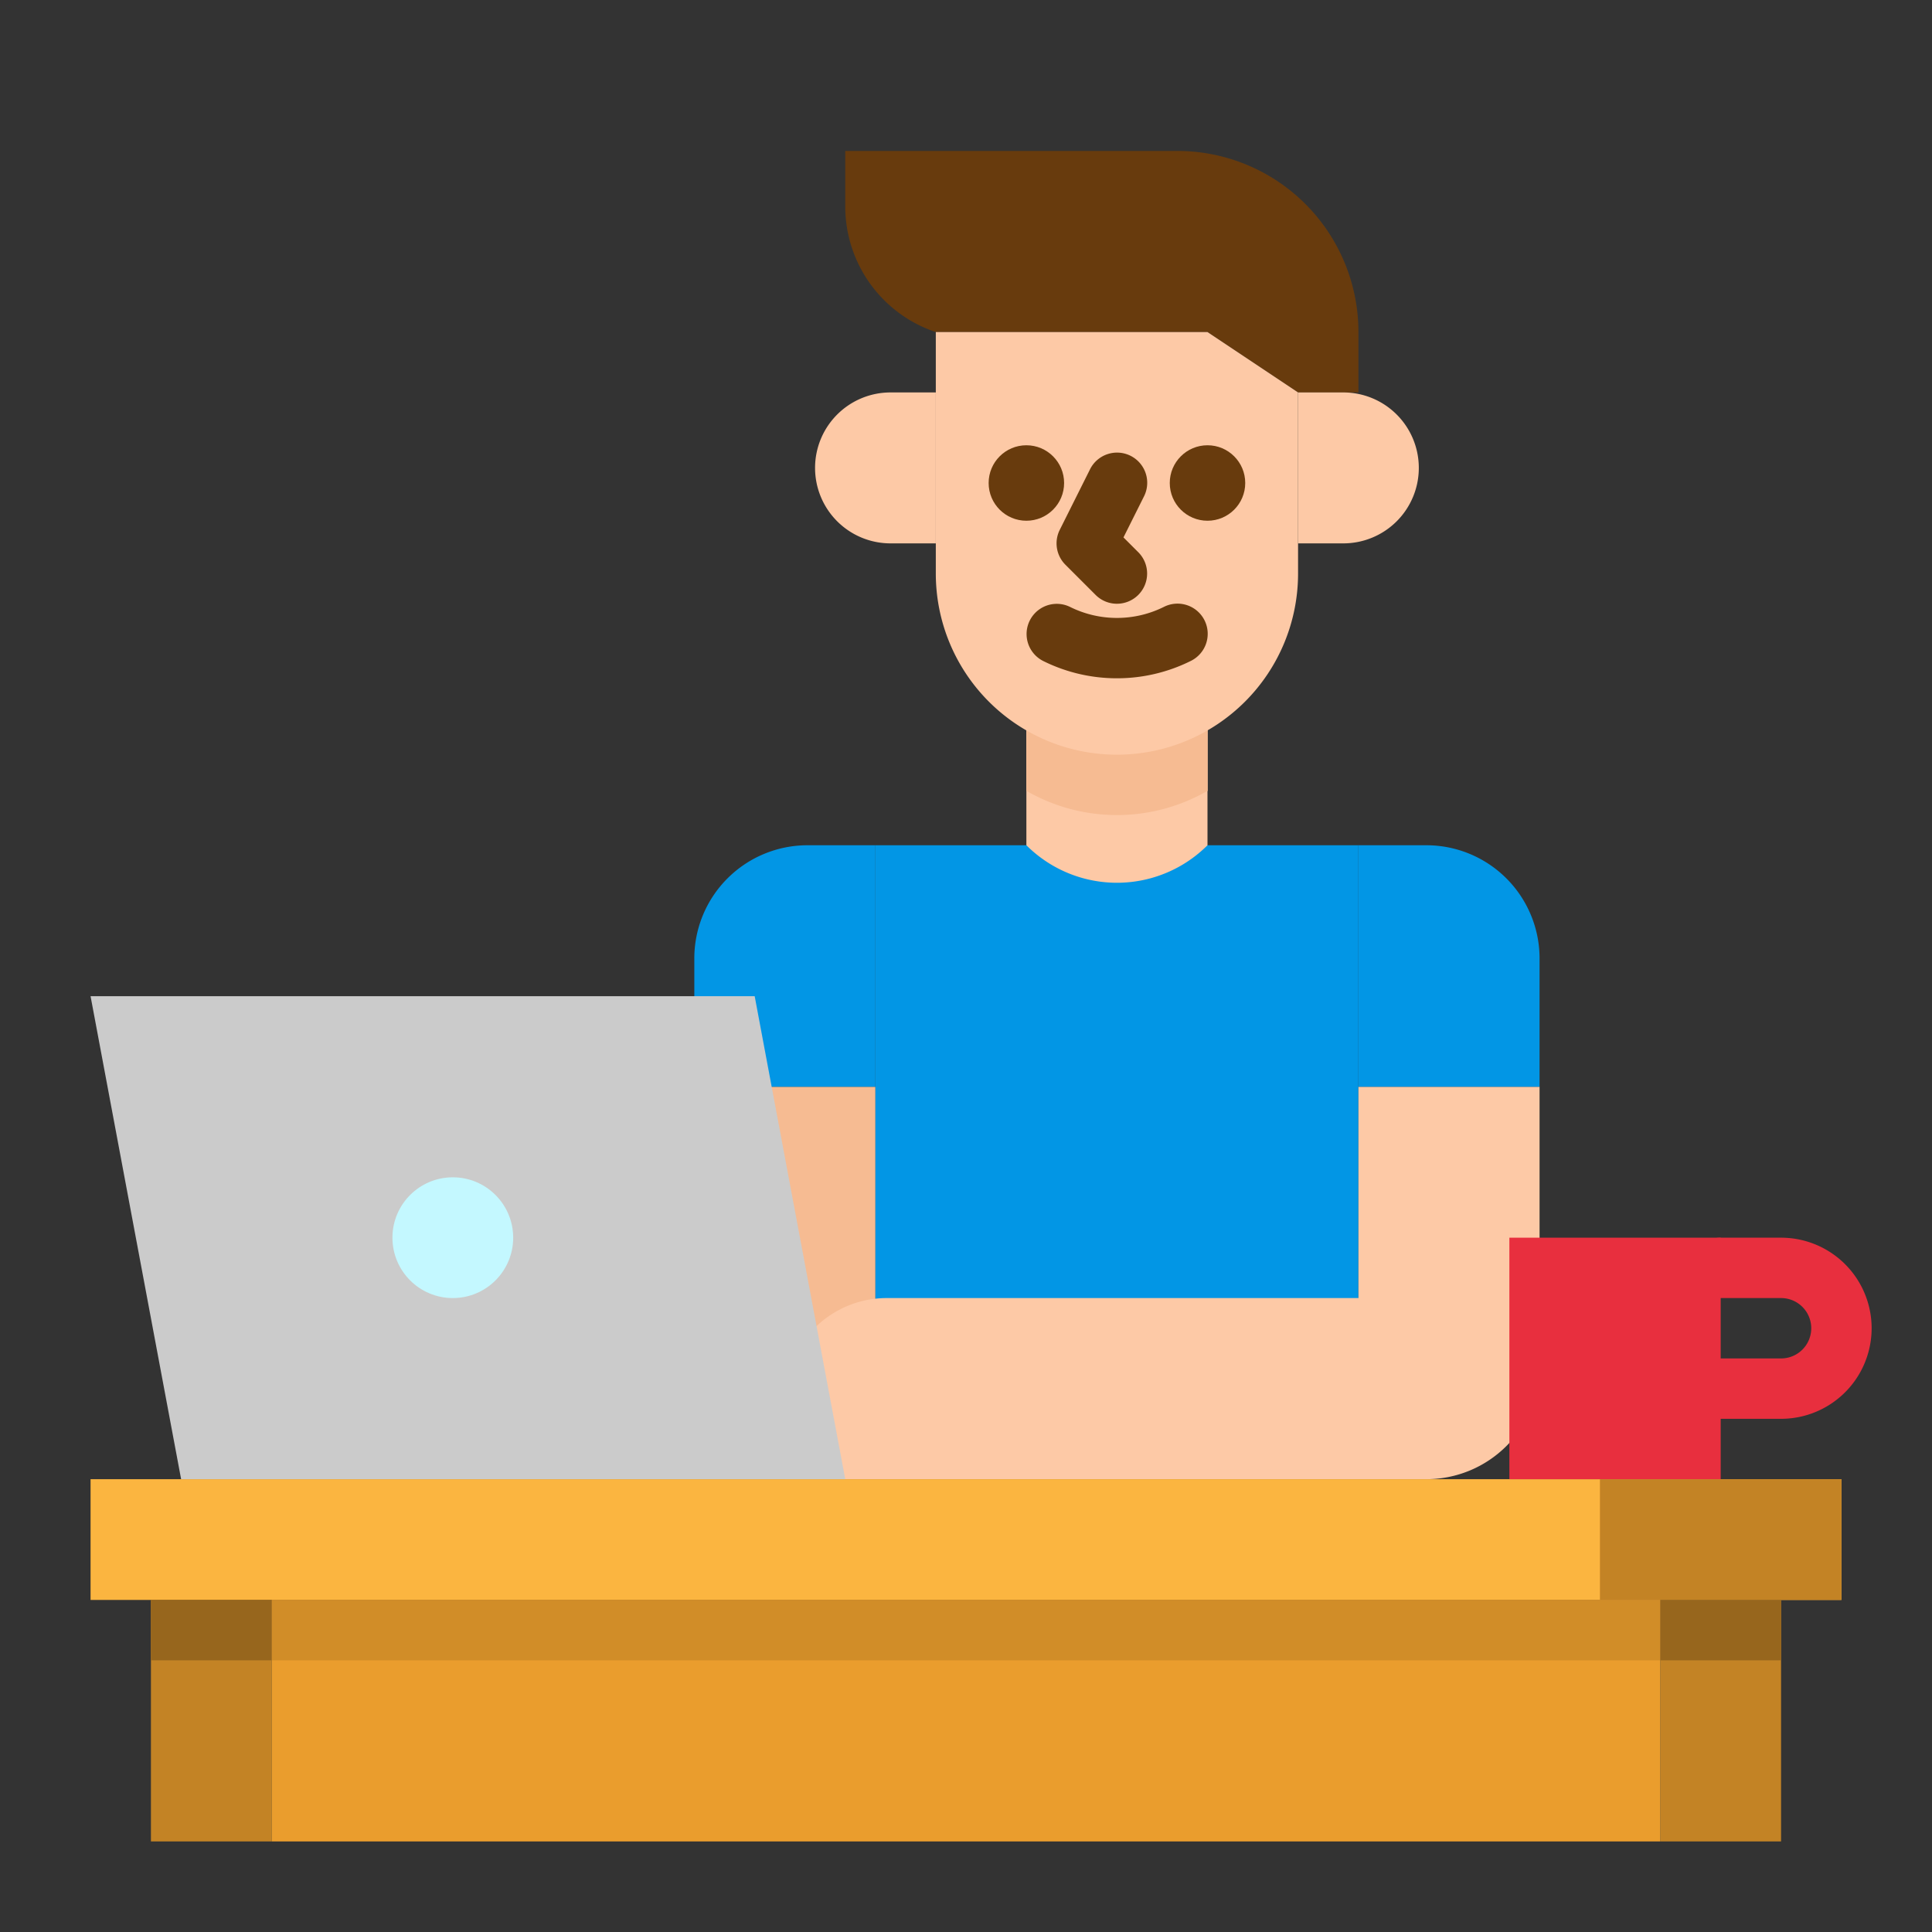 <svg height="512" viewBox="0 0 512 512" width="512" xmlns="http://www.w3.org/2000/svg"><rect x="0" y="0" width="512" height="512" fill="#333333" stroke="none"/><g id="flat"><path d="m200 288h32v96h-24z" fill="#f6bb92"/><path d="m232 224h128v168h-128z" fill="#0296e5"/><path d="m360 288v56h-125a27 27 0 0 0 -27 27v21h170a30 30 0 0 0 30-30v-74z" fill="#fdc9a6"/><path d="m472 376h-16a8 8 0 0 1 0-16h16a8 8 0 0 0 0-16h-16a8 8 0 0 1 0-16h16a24 24 0 0 1 0 48z" fill="#e82f3e"/><path d="m272 184h48v40a33.941 33.941 0 0 1 -48 0z" fill="#fdc9a6"/><path d="m320 184v25.58a48.07 48.07 0 0 1 -48 0v-25.58z" fill="#fdc9a6"/><path d="m320 184v25.58a48.07 48.07 0 0 1 -48 0v-25.58z" fill="#f6bb92"/><path d="m184 224h48a0 0 0 0 1 0 0v34a30 30 0 0 1 -30 30h-18a0 0 0 0 1 0 0v-64a0 0 0 0 1 0 0z" fill="#0296e5" transform="matrix(-1 0 0 -1 416 512)"/><path d="m360 104h-16l-24-16h-72a35.1 35.1 0 0 1 -24-33.3v-14.7h88a48 48 0 0 1 48 48z" fill="#683b0d"/><path d="m24 392h464v32h-464z" fill="#fbb540"/><path d="m40 424h32v64h-32z" fill="#c38325"/><path d="m440 424h32v64h-32z" fill="#c38325"/><path d="m72 424h368v64h-368z" fill="#ea9d2d"/><path d="m424 392h64v32h-64z" fill="#c38325"/><path d="m296 200a48 48 0 0 1 -48-48v-64h72l24 16v48a48 48 0 0 1 -48 48z" fill="#fdc9a6"/><g fill="#683b0d"><circle cx="272" cy="128" r="10"/><circle cx="320" cy="128" r="10"/><path d="m296 160a7.976 7.976 0 0 1 -5.657-2.343l-8-8a8 8 0 0 1 -1.5-9.235l8-16a8 8 0 1 1 14.31 7.156l-5.421 10.842 3.923 3.923a8 8 0 0 1 -5.655 13.657z"/><path d="m296 179.752a43.8 43.8 0 0 1 -19.578-4.6 8 8 0 0 1 7.156-14.31 27.917 27.917 0 0 0 24.844 0 8 8 0 1 1 7.156 14.31 43.8 43.8 0 0 1 -19.578 4.6z"/></g><path d="m236 104h12a0 0 0 0 1 0 0v40a0 0 0 0 1 0 0h-12a20 20 0 0 1 -20-20 20 20 0 0 1 20-20z" fill="#fdc9a6"/><path d="m364 104h12a0 0 0 0 1 0 0v40a0 0 0 0 1 0 0h-12a20 20 0 0 1 -20-20 20 20 0 0 1 20-20z" fill="#fdc9a6" transform="matrix(-1 0 0 -1 720 248)"/><path d="m360 224h18a30 30 0 0 1 30 30v34a0 0 0 0 1 0 0h-48a0 0 0 0 1 0 0v-64a0 0 0 0 1 0 0z" fill="#0296e5"/><path d="m224 392h-176l-24-128h176z" fill="#cbcbcb"/><circle cx="120" cy="328" fill="#c4f8ff" r="16"/><path d="m400 328h56v64h-56z" fill="#e82f3e"/><path d="m72 424h368v16h-368z" fill="#d18d28"/><path d="m440 424h32v16h-32z" fill="#97661d"/><path d="m40 424h32v16h-32z" fill="#97661d"/></g></svg>